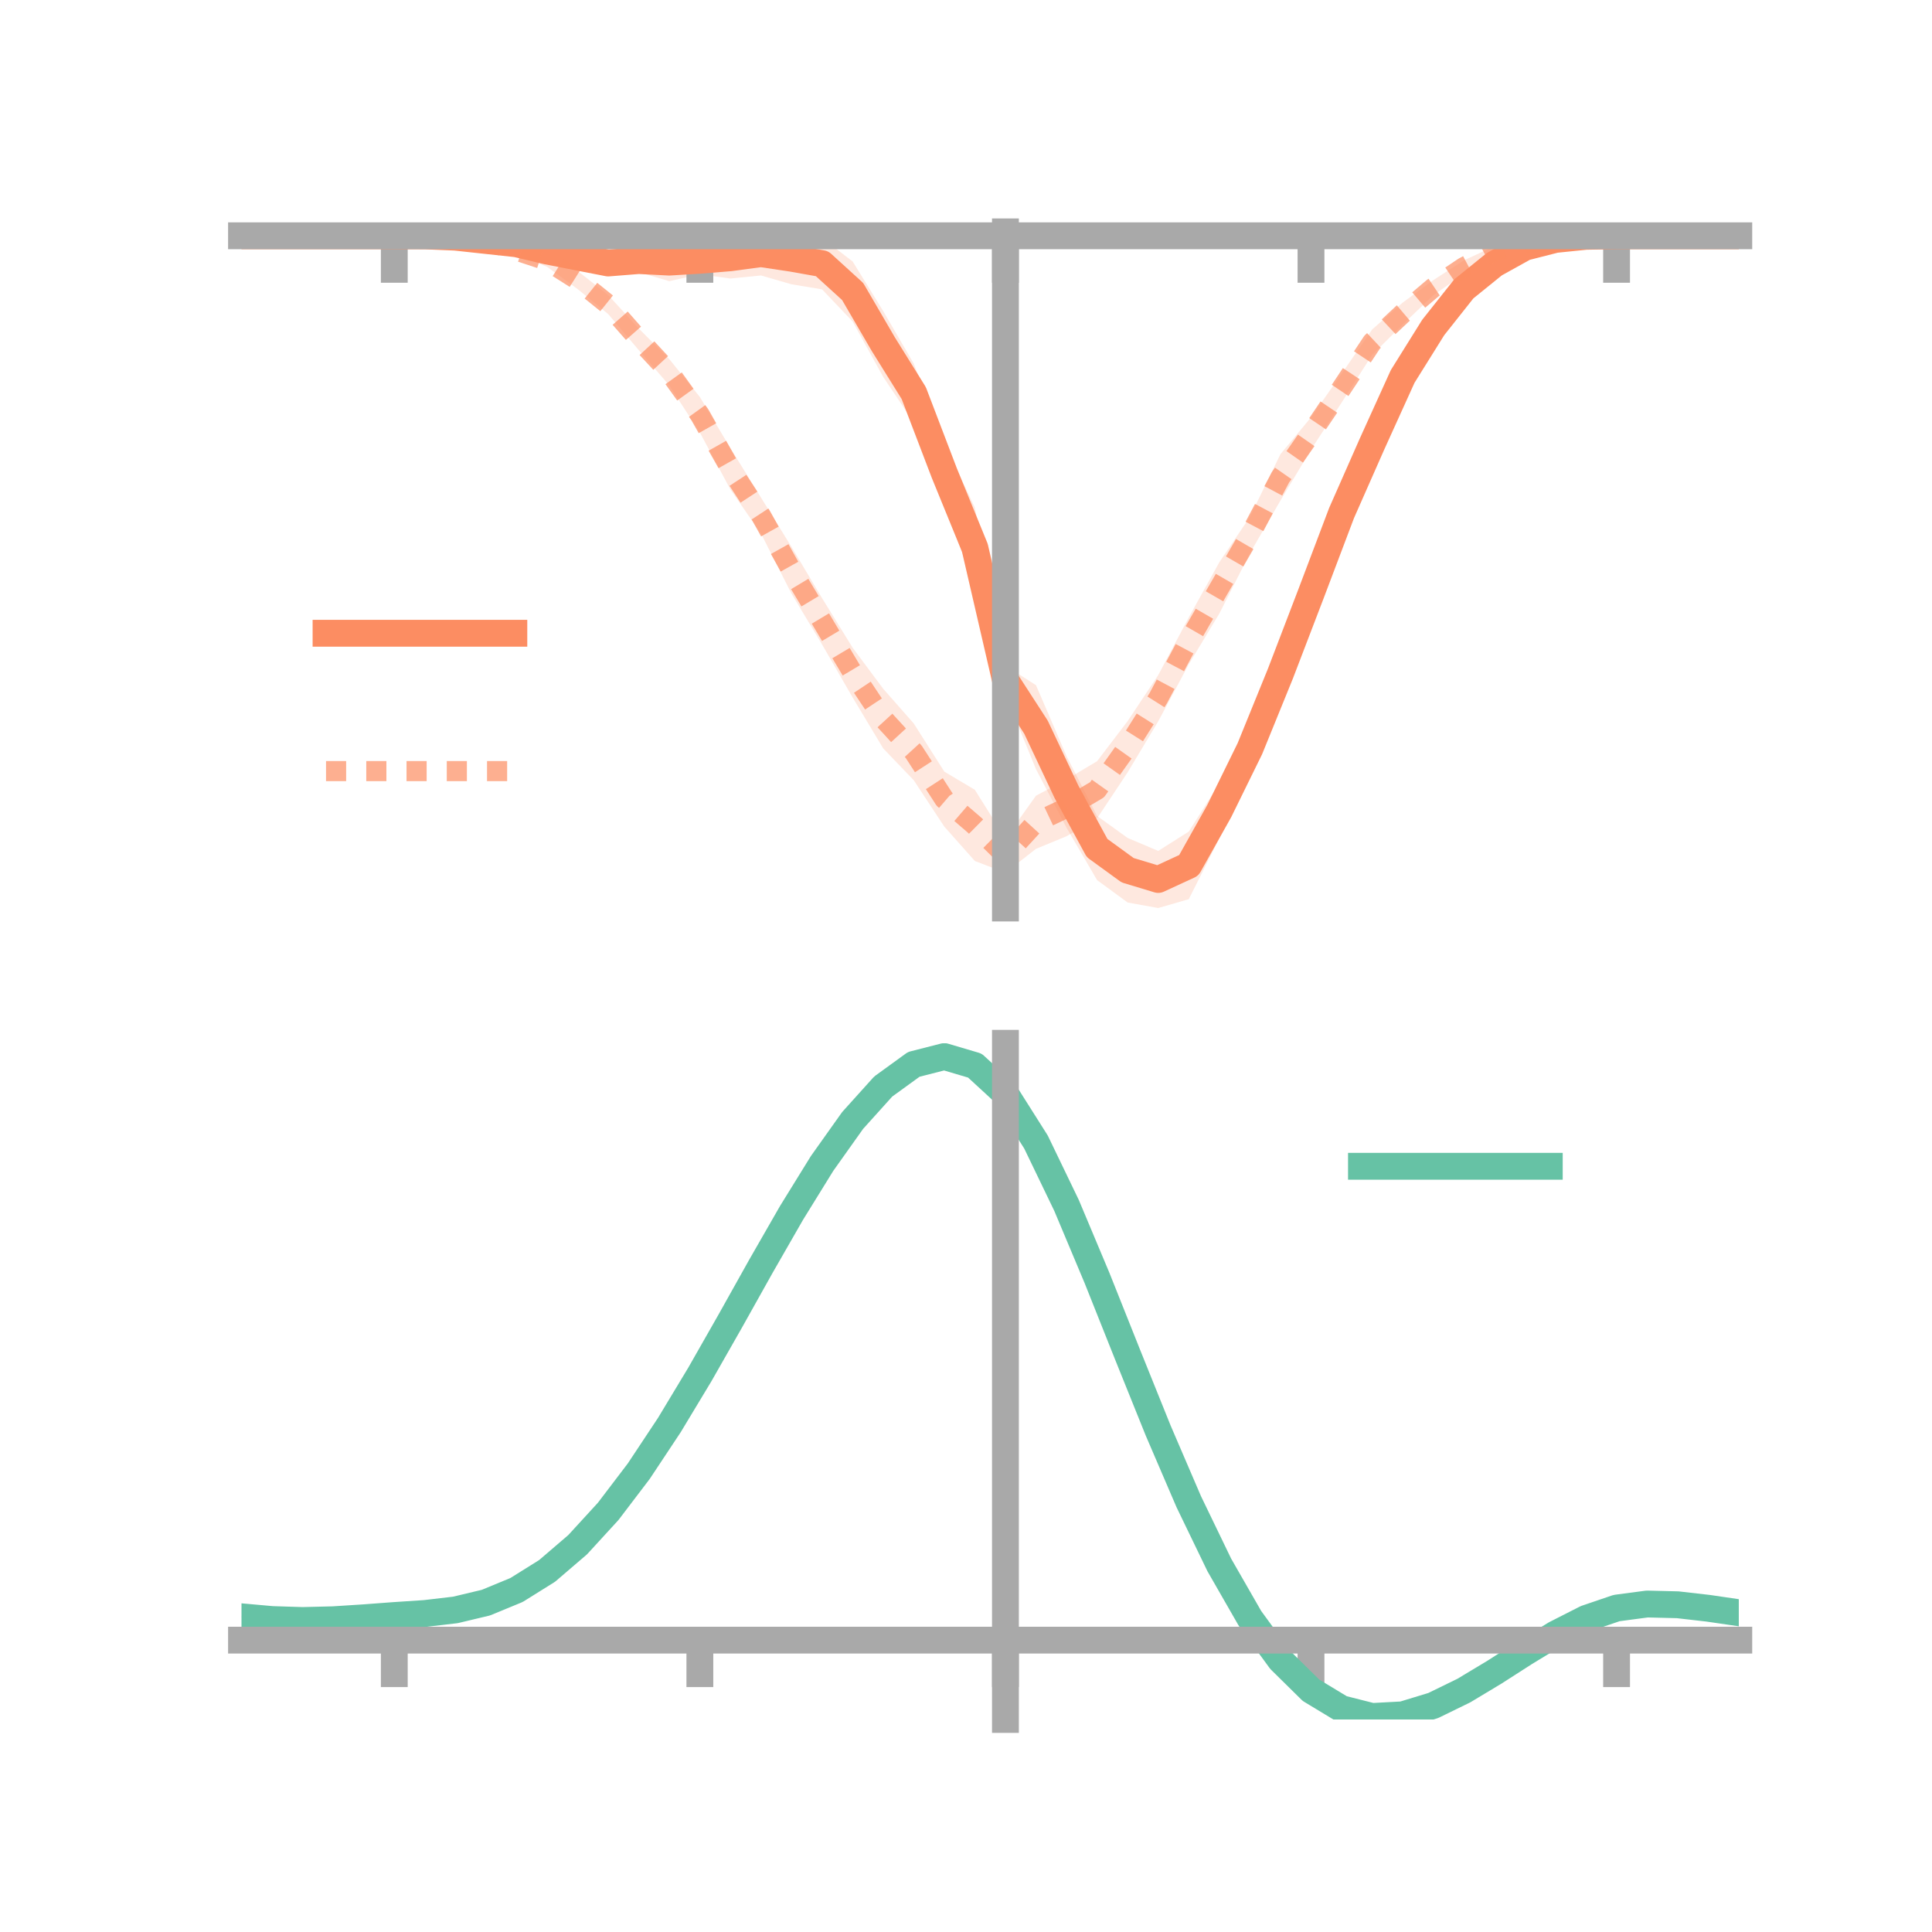<?xml version="1.0" encoding="utf-8" standalone="no"?>
<!DOCTYPE svg PUBLIC "-//W3C//DTD SVG 1.1//EN"
  "http://www.w3.org/Graphics/SVG/1.1/DTD/svg11.dtd">
<!-- Created with matplotlib (https://matplotlib.org/) -->
<svg height="144pt" version="1.1" viewBox="0 0 144 144" width="144pt" xmlns="http://www.w3.org/2000/svg" xmlns:xlink="http://www.w3.org/1999/xlink">
 <defs>
  <style type="text/css">*{stroke-linecap:butt;stroke-linejoin:round;}</style>
 </defs>
 <g id="figure_1">
  <g id="patch_1">
   <path d="M 0 144 
L 144 144 
L 144 0 
L 0 0 
z
" style="fill:none;"/>
  </g>
  <g id="axes_1">
   <g id="patch_2">
    <path d="M 18 67.68 
L 129.6 67.68 
L 129.6 17.28 
L 18 17.28 
z
" style="fill:none;"/>
   </g>
   <g id="PolyCollection_1">
    <path clip-path="url(#p657327bf87)" d="M 18 17.575 
L 18 17.575 
L 20.278 17.575 
L 22.555 17.575 
L 24.833 17.575 
L 27.11 17.575 
L 29.388 17.575 
L 31.665 17.545 
L 33.943 17.571 
L 36.22 17.678 
L 38.498 17.826 
L 40.776 18.302 
L 43.053 18.631 
L 45.331 18.854 
L 47.608 18.556 
L 49.886 18.118 
L 52.163 18.355 
L 54.441 17.664 
L 56.718 17.28 
L 58.996 17.304 
L 61.273 17.737 
L 63.551 19.489 
L 65.829 23.188 
L 68.106 27.103 
L 70.384 33.014 
L 72.661 37.836 
L 74.939 49.614 
L 77.216 51.068 
L 79.494 56.359 
L 81.771 60.817 
L 84.049 62.457 
L 86.327 63.422 
L 88.604 61.981 
L 90.882 58.392 
L 93.159 53.926 
L 95.437 48.503 
L 97.714 43.013 
L 99.992 36.786 
L 102.269 32.208 
L 104.547 27.251 
L 106.824 23.784 
L 109.102 21.051 
L 111.38 19.338 
L 113.657 18.188 
L 115.935 17.751 
L 118.212 17.579 
L 120.49 17.575 
L 122.767 17.575 
L 125.045 17.575 
L 127.322 17.575 
L 129.6 17.575 
L 129.6 17.575 
L 129.6 17.575 
L 127.322 17.575 
L 125.045 17.575 
L 122.767 17.575 
L 120.49 17.575 
L 118.212 17.648 
L 115.935 17.941 
L 113.657 18.666 
L 111.38 20.041 
L 109.102 22.012 
L 106.824 25.033 
L 104.547 28.864 
L 102.269 33.951 
L 99.992 39.692 
L 97.714 45.503 
L 95.437 51.9 
L 93.159 57.676 
L 90.882 62.488 
L 88.604 67.021 
L 86.327 67.68 
L 84.049 67.268 
L 81.771 65.599 
L 79.494 61.694 
L 77.216 57.328 
L 74.939 51.753 
L 72.661 43.83 
L 70.384 37.509 
L 68.106 31.495 
L 65.829 28.092 
L 63.551 23.964 
L 61.273 21.568 
L 58.996 21.19 
L 56.718 20.531 
L 54.441 20.76 
L 52.163 20.445 
L 49.886 20.956 
L 47.608 20.286 
L 45.331 20.35 
L 43.053 19.687 
L 40.776 19.121 
L 38.498 18.517 
L 36.22 18.173 
L 33.943 17.784 
L 31.665 17.617 
L 29.388 17.575 
L 27.11 17.575 
L 24.833 17.575 
L 22.555 17.575 
L 20.278 17.575 
L 18 17.575 
z
" style="fill:#fc8d62;fill-opacity:0.2;"/>
   </g>
   <g id="PolyCollection_2">
    <path clip-path="url(#p657327bf87)" d="M 18 17.575 
L 18 17.575 
L 20.278 17.575 
L 22.555 17.575 
L 24.833 17.575 
L 27.11 17.575 
L 29.388 17.575 
L 31.665 17.552 
L 33.943 17.582 
L 36.22 17.705 
L 38.498 18.379 
L 40.776 18.969 
L 43.053 20.195 
L 45.331 21.991 
L 47.608 24.483 
L 49.886 26.769 
L 52.163 29.588 
L 54.441 33.403 
L 56.718 37.083 
L 58.996 40.765 
L 61.273 44.586 
L 63.551 48.278 
L 65.829 51.337 
L 68.106 53.923 
L 70.384 57.512 
L 72.661 58.868 
L 74.939 62.502 
L 77.216 59.307 
L 79.494 58.097 
L 81.771 56.734 
L 84.049 53.745 
L 86.327 50.318 
L 88.604 46.021 
L 90.882 41.906 
L 93.159 38.529 
L 95.437 33.853 
L 97.714 31.112 
L 99.992 27.861 
L 102.269 24.56 
L 104.547 22.555 
L 106.824 20.883 
L 109.102 19.41 
L 111.38 18.355 
L 113.657 17.957 
L 115.935 17.613 
L 118.212 17.54 
L 120.49 17.575 
L 122.767 17.575 
L 125.045 17.575 
L 127.322 17.575 
L 129.6 17.575 
L 129.6 17.575 
L 129.6 17.575 
L 127.322 17.575 
L 125.045 17.575 
L 122.767 17.575 
L 120.49 17.575 
L 118.212 17.633 
L 115.935 17.887 
L 113.657 18.367 
L 111.38 19.063 
L 109.102 20.424 
L 106.824 22.008 
L 104.547 24.194 
L 102.269 26.452 
L 99.992 30.013 
L 97.714 33.513 
L 95.437 37.307 
L 93.159 41.237 
L 90.882 45.731 
L 88.604 49.513 
L 86.327 53.763 
L 84.049 57.563 
L 81.771 60.993 
L 79.494 62.328 
L 77.216 63.268 
L 74.939 65.046 
L 72.661 64.174 
L 70.384 61.613 
L 68.106 58.155 
L 65.829 55.78 
L 63.551 51.986 
L 61.273 48.036 
L 58.996 44.249 
L 56.718 39.764 
L 54.441 36.48 
L 52.163 32.239 
L 49.886 28.729 
L 47.608 26.095 
L 45.331 23.41 
L 43.053 21.546 
L 40.776 19.888 
L 38.498 18.977 
L 36.22 18.151 
L 33.943 17.799 
L 31.665 17.639 
L 29.388 17.575 
L 27.11 17.575 
L 24.833 17.575 
L 22.555 17.575 
L 20.278 17.575 
L 18 17.575 
z
" style="fill:#fc8d62;fill-opacity:0.2;"/>
   </g>
   <g id="matplotlib.axis_1">
    <g id="xtick_1">
     <g id="line2d_1">
      <defs>
       <path d="M 0 0 
L 0 3.5 
" id="mc03ed4442d" style="stroke:#a9a9a9;stroke-width:2;"/>
      </defs>
      <g>
       <use style="fill:#a9a9a9;stroke:#a9a9a9;stroke-width:2;" x="29.388" xlink:href="#mc03ed4442d" y="17.575"/>
      </g>
     </g>
    </g>
    <g id="xtick_2">
     <g id="line2d_2">
      <g>
       <use style="fill:#a9a9a9;stroke:#a9a9a9;stroke-width:2;" x="52.163" xlink:href="#mc03ed4442d" y="17.575"/>
      </g>
     </g>
    </g>
    <g id="xtick_3">
     <g id="line2d_3">
      <g>
       <use style="fill:#a9a9a9;stroke:#a9a9a9;stroke-width:2;" x="74.939" xlink:href="#mc03ed4442d" y="17.575"/>
      </g>
     </g>
    </g>
    <g id="xtick_4">
     <g id="line2d_4">
      <g>
       <use style="fill:#a9a9a9;stroke:#a9a9a9;stroke-width:2;" x="97.714" xlink:href="#mc03ed4442d" y="17.575"/>
      </g>
     </g>
    </g>
    <g id="xtick_5">
     <g id="line2d_5">
      <g>
       <use style="fill:#a9a9a9;stroke:#a9a9a9;stroke-width:2;" x="120.49" xlink:href="#mc03ed4442d" y="17.575"/>
      </g>
     </g>
    </g>
   </g>
   <g id="matplotlib.axis_2"/>
   <g id="line2d_6">
    <path clip-path="url(#p657327bf87)" d="M 18 17.575 
L 20.278 17.575 
L 22.555 17.575 
L 24.833 17.575 
L 27.11 17.575 
L 29.388 17.575 
L 31.665 17.581 
L 33.943 17.678 
L 36.22 17.925 
L 38.498 18.171 
L 40.776 18.712 
L 43.053 19.159 
L 45.331 19.602 
L 47.608 19.421 
L 49.886 19.537 
L 52.163 19.4 
L 54.441 19.212 
L 56.718 18.906 
L 58.996 19.247 
L 61.273 19.652 
L 63.551 21.726 
L 65.829 25.64 
L 68.106 29.299 
L 70.384 35.261 
L 72.661 40.833 
L 74.939 50.684 
L 77.216 54.198 
L 79.494 59.027 
L 81.771 63.208 
L 84.049 64.862 
L 86.327 65.551 
L 88.604 64.501 
L 90.882 60.44 
L 93.159 55.801 
L 95.437 50.202 
L 97.714 44.258 
L 99.992 38.239 
L 102.269 33.08 
L 104.547 28.057 
L 106.824 24.408 
L 109.102 21.532 
L 111.38 19.69 
L 113.657 18.427 
L 115.935 17.846 
L 118.212 17.614 
L 120.49 17.575 
L 122.767 17.575 
L 125.045 17.575 
L 127.322 17.575 
L 129.6 17.575 
" style="fill:none;stroke:#fc8d62;stroke-linecap:square;stroke-width:2;"/>
   </g>
   <g id="line2d_7">
    <path clip-path="url(#p657327bf87)" d="M 18 17.575 
L 20.278 17.575 
L 22.555 17.575 
L 24.833 17.575 
L 27.11 17.575 
L 29.388 17.575 
L 31.665 17.595 
L 33.943 17.691 
L 36.22 17.928 
L 38.498 18.678 
L 40.776 19.428 
L 43.053 20.87 
L 45.331 22.7 
L 47.608 25.289 
L 49.886 27.749 
L 52.163 30.914 
L 54.441 34.942 
L 56.718 38.423 
L 58.996 42.507 
L 61.273 46.311 
L 63.551 50.132 
L 65.829 53.559 
L 68.106 56.039 
L 70.384 59.562 
L 72.661 61.521 
L 74.939 63.774 
L 77.216 61.288 
L 79.494 60.212 
L 81.771 58.863 
L 84.049 55.654 
L 86.327 52.041 
L 88.604 47.767 
L 90.882 43.819 
L 93.159 39.883 
L 95.437 35.58 
L 97.714 32.312 
L 99.992 28.937 
L 102.269 25.506 
L 104.547 23.374 
L 106.824 21.445 
L 109.102 19.917 
L 111.38 18.709 
L 113.657 18.162 
L 115.935 17.75 
L 118.212 17.586 
L 120.49 17.575 
L 122.767 17.575 
L 125.045 17.575 
L 127.322 17.575 
L 129.6 17.575 
" style="fill:none;stroke:#fc8d62;stroke-dasharray:1.5,1.5;stroke-dashoffset:0;stroke-opacity:0.7;stroke-width:1.5;"/>
   </g>
   <g id="patch_3">
    <path d="M 74.939 67.68 
L 74.939 17.28 
" style="fill:none;stroke:#a9a9a9;stroke-linecap:square;stroke-linejoin:miter;stroke-width:2;"/>
   </g>
   <g id="patch_4">
    <path d="M 129.6 67.68 
L 129.6 17.28 
" style="fill:none;"/>
   </g>
   <g id="patch_5">
    <path d="M 18 17.575 
L 129.6 17.575 
" style="fill:none;stroke:#a9a9a9;stroke-linecap:square;stroke-linejoin:miter;stroke-width:2;"/>
   </g>
   <g id="patch_6">
    <path d="M 18 17.28 
L 129.6 17.28 
" style="fill:none;"/>
   </g>
   <g id="legend_1">
    <g id="line2d_8">
     <path d="M 24.3 47.2 
L 38.3 47.2 
" style="fill:none;stroke:#fc8d62;stroke-linecap:square;stroke-width:2;"/>
    </g>
    <g id="line2d_9"/>
    <g id="text_1">
     <!--   -->
     <g transform="translate(43.9 49.65)scale(0.07 -0.07)">
      <defs>
       <path id="DejaVuSans-32"/>
      </defs>
      <use xlink:href="#DejaVuSans-32"/>
     </g>
    </g>
    <g id="line2d_10">
     <path d="M 24.3 57.474 
L 38.3 57.474 
" style="fill:none;stroke:#fc8d62;stroke-dasharray:1.5,1.5;stroke-dashoffset:0;stroke-opacity:0.7;stroke-width:1.5;"/>
    </g>
    <g id="line2d_11"/>
    <g id="text_2">
     <!--   -->
     <g transform="translate(43.9 59.924)scale(0.07 -0.07)">
      <use xlink:href="#DejaVuSans-32"/>
     </g>
    </g>
   </g>
  </g>
  <g id="axes_2">
   <g id="patch_7">
    <path d="M 18 128.16 
L 129.6 128.16 
L 129.6 77.76 
L 18 77.76 
z
" style="fill:none;"/>
   </g>
   <g id="PolyCollection_3">
    <path clip-path="url(#p6d657e9dfa)" d="M 18 120.548 
L 18 120.466 
L 20.278 120.681 
L 22.555 120.755 
L 24.833 120.692 
L 27.11 120.536 
L 29.388 120.359 
L 31.665 120.203 
L 33.943 119.93 
L 36.22 119.381 
L 38.498 118.428 
L 40.776 116.982 
L 43.053 114.99 
L 45.331 112.444 
L 47.608 109.376 
L 49.886 105.854 
L 52.163 101.979 
L 54.441 97.881 
L 56.718 93.713 
L 58.996 89.651 
L 61.273 85.883 
L 63.551 82.61 
L 65.829 80.031 
L 68.106 78.35 
L 70.384 77.76 
L 72.661 78.448 
L 74.939 80.58 
L 77.216 84.235 
L 79.494 89.035 
L 81.771 94.541 
L 84.049 100.347 
L 86.327 106.093 
L 88.604 111.48 
L 90.882 116.275 
L 93.159 120.308 
L 95.437 123.477 
L 97.714 125.744 
L 99.992 127.132 
L 102.269 127.713 
L 104.547 127.596 
L 106.824 126.916 
L 109.102 125.824 
L 111.38 124.481 
L 113.657 123.048 
L 115.935 121.684 
L 118.212 120.541 
L 120.49 119.77 
L 122.767 119.47 
L 125.045 119.532 
L 127.322 119.803 
L 129.6 120.149 
L 129.6 120.26 
L 129.6 120.26 
L 127.322 119.939 
L 125.045 119.688 
L 122.767 119.637 
L 120.49 119.942 
L 118.212 120.723 
L 115.935 121.896 
L 113.657 123.308 
L 111.38 124.797 
L 109.102 126.192 
L 106.824 127.324 
L 104.547 128.03 
L 102.269 128.16 
L 99.992 127.588 
L 97.714 126.22 
L 95.437 124.001 
L 93.159 120.92 
L 90.882 117.016 
L 88.604 112.382 
L 86.327 107.173 
L 84.049 101.614 
L 81.771 95.992 
L 79.494 90.655 
L 77.216 86.002 
L 74.939 82.459 
L 72.661 80.399 
L 70.384 79.74 
L 68.106 80.314 
L 65.829 81.936 
L 63.551 84.414 
L 61.273 87.553 
L 58.996 91.156 
L 56.718 95.034 
L 54.441 99.005 
L 52.163 102.905 
L 49.886 106.588 
L 47.608 109.935 
L 45.331 112.853 
L 43.053 115.281 
L 40.776 117.191 
L 38.498 118.591 
L 36.22 119.521 
L 33.943 120.057 
L 31.665 120.32 
L 29.388 120.464 
L 27.11 120.625 
L 24.833 120.762 
L 22.555 120.811 
L 20.278 120.741 
L 18 120.548 
z
" style="fill:#66c2a5;fill-opacity:0.2;"/>
   </g>
   <g id="matplotlib.axis_3">
    <g id="xtick_6">
     <g id="line2d_12">
      <g>
       <use style="fill:#a9a9a9;stroke:#a9a9a9;stroke-width:2;" x="29.388" xlink:href="#mc03ed4442d" y="122.246"/>
      </g>
     </g>
    </g>
    <g id="xtick_7">
     <g id="line2d_13">
      <g>
       <use style="fill:#a9a9a9;stroke:#a9a9a9;stroke-width:2;" x="52.163" xlink:href="#mc03ed4442d" y="122.246"/>
      </g>
     </g>
    </g>
    <g id="xtick_8">
     <g id="line2d_14">
      <g>
       <use style="fill:#a9a9a9;stroke:#a9a9a9;stroke-width:2;" x="74.939" xlink:href="#mc03ed4442d" y="122.246"/>
      </g>
     </g>
    </g>
    <g id="xtick_9">
     <g id="line2d_15">
      <g>
       <use style="fill:#a9a9a9;stroke:#a9a9a9;stroke-width:2;" x="97.714" xlink:href="#mc03ed4442d" y="122.246"/>
      </g>
     </g>
    </g>
    <g id="xtick_10">
     <g id="line2d_16">
      <g>
       <use style="fill:#a9a9a9;stroke:#a9a9a9;stroke-width:2;" x="120.49" xlink:href="#mc03ed4442d" y="122.246"/>
      </g>
     </g>
    </g>
   </g>
   <g id="matplotlib.axis_4"/>
   <g id="line2d_17">
    <path clip-path="url(#p6d657e9dfa)" d="M 18 120.507 
L 20.278 120.711 
L 22.555 120.783 
L 24.833 120.727 
L 27.11 120.581 
L 29.388 120.411 
L 31.665 120.261 
L 33.943 119.994 
L 36.22 119.451 
L 38.498 118.51 
L 40.776 117.087 
L 43.053 115.135 
L 45.331 112.649 
L 47.608 109.656 
L 49.886 106.221 
L 52.163 102.442 
L 54.441 98.443 
L 56.718 94.373 
L 58.996 90.403 
L 61.273 86.718 
L 63.551 83.512 
L 65.829 80.984 
L 68.106 79.332 
L 70.384 78.75 
L 72.661 79.423 
L 74.939 81.519 
L 77.216 85.118 
L 79.494 89.845 
L 81.771 95.267 
L 84.049 100.98 
L 86.327 106.633 
L 88.604 111.931 
L 90.882 116.646 
L 93.159 120.614 
L 95.437 123.739 
L 97.714 125.982 
L 99.992 127.36 
L 102.269 127.936 
L 104.547 127.813 
L 106.824 127.12 
L 109.102 126.008 
L 111.38 124.639 
L 113.657 123.178 
L 115.935 121.79 
L 118.212 120.632 
L 120.49 119.856 
L 122.767 119.554 
L 125.045 119.61 
L 127.322 119.871 
L 129.6 120.204 
" style="fill:none;stroke:#66c2a5;stroke-linecap:square;stroke-width:2;"/>
   </g>
   <g id="patch_8">
    <path d="M 74.939 128.16 
L 74.939 77.76 
" style="fill:none;stroke:#a9a9a9;stroke-linecap:square;stroke-linejoin:miter;stroke-width:2;"/>
   </g>
   <g id="patch_9">
    <path d="M 129.6 128.16 
L 129.6 77.76 
" style="fill:none;"/>
   </g>
   <g id="patch_10">
    <path d="M 18 122.246 
L 129.6 122.246 
" style="fill:none;stroke:#a9a9a9;stroke-linecap:square;stroke-linejoin:miter;stroke-width:2;"/>
   </g>
   <g id="patch_11">
    <path d="M 18 77.76 
L 129.6 77.76 
" style="fill:none;"/>
   </g>
   <g id="legend_2">
    <g id="line2d_18">
     <path d="M 101.475 86.929 
L 115.475 86.929 
" style="fill:none;stroke:#66c2a5;stroke-linecap:square;stroke-width:2;"/>
    </g>
    <g id="line2d_19"/>
    <g id="text_3">
     <!--   -->
     <g transform="translate(121.075 89.379)scale(0.07 -0.07)">
      <use xlink:href="#DejaVuSans-32"/>
     </g>
    </g>
   </g>
  </g>
 </g>
 <defs>
  <clipPath id="p657327bf87">
   <rect height="50.4" width="111.6" x="18" y="17.28"/>
  </clipPath>
  <clipPath id="p6d657e9dfa">
   <rect height="50.4" width="111.6" x="18" y="77.76"/>
  </clipPath>
 </defs>
</svg>
